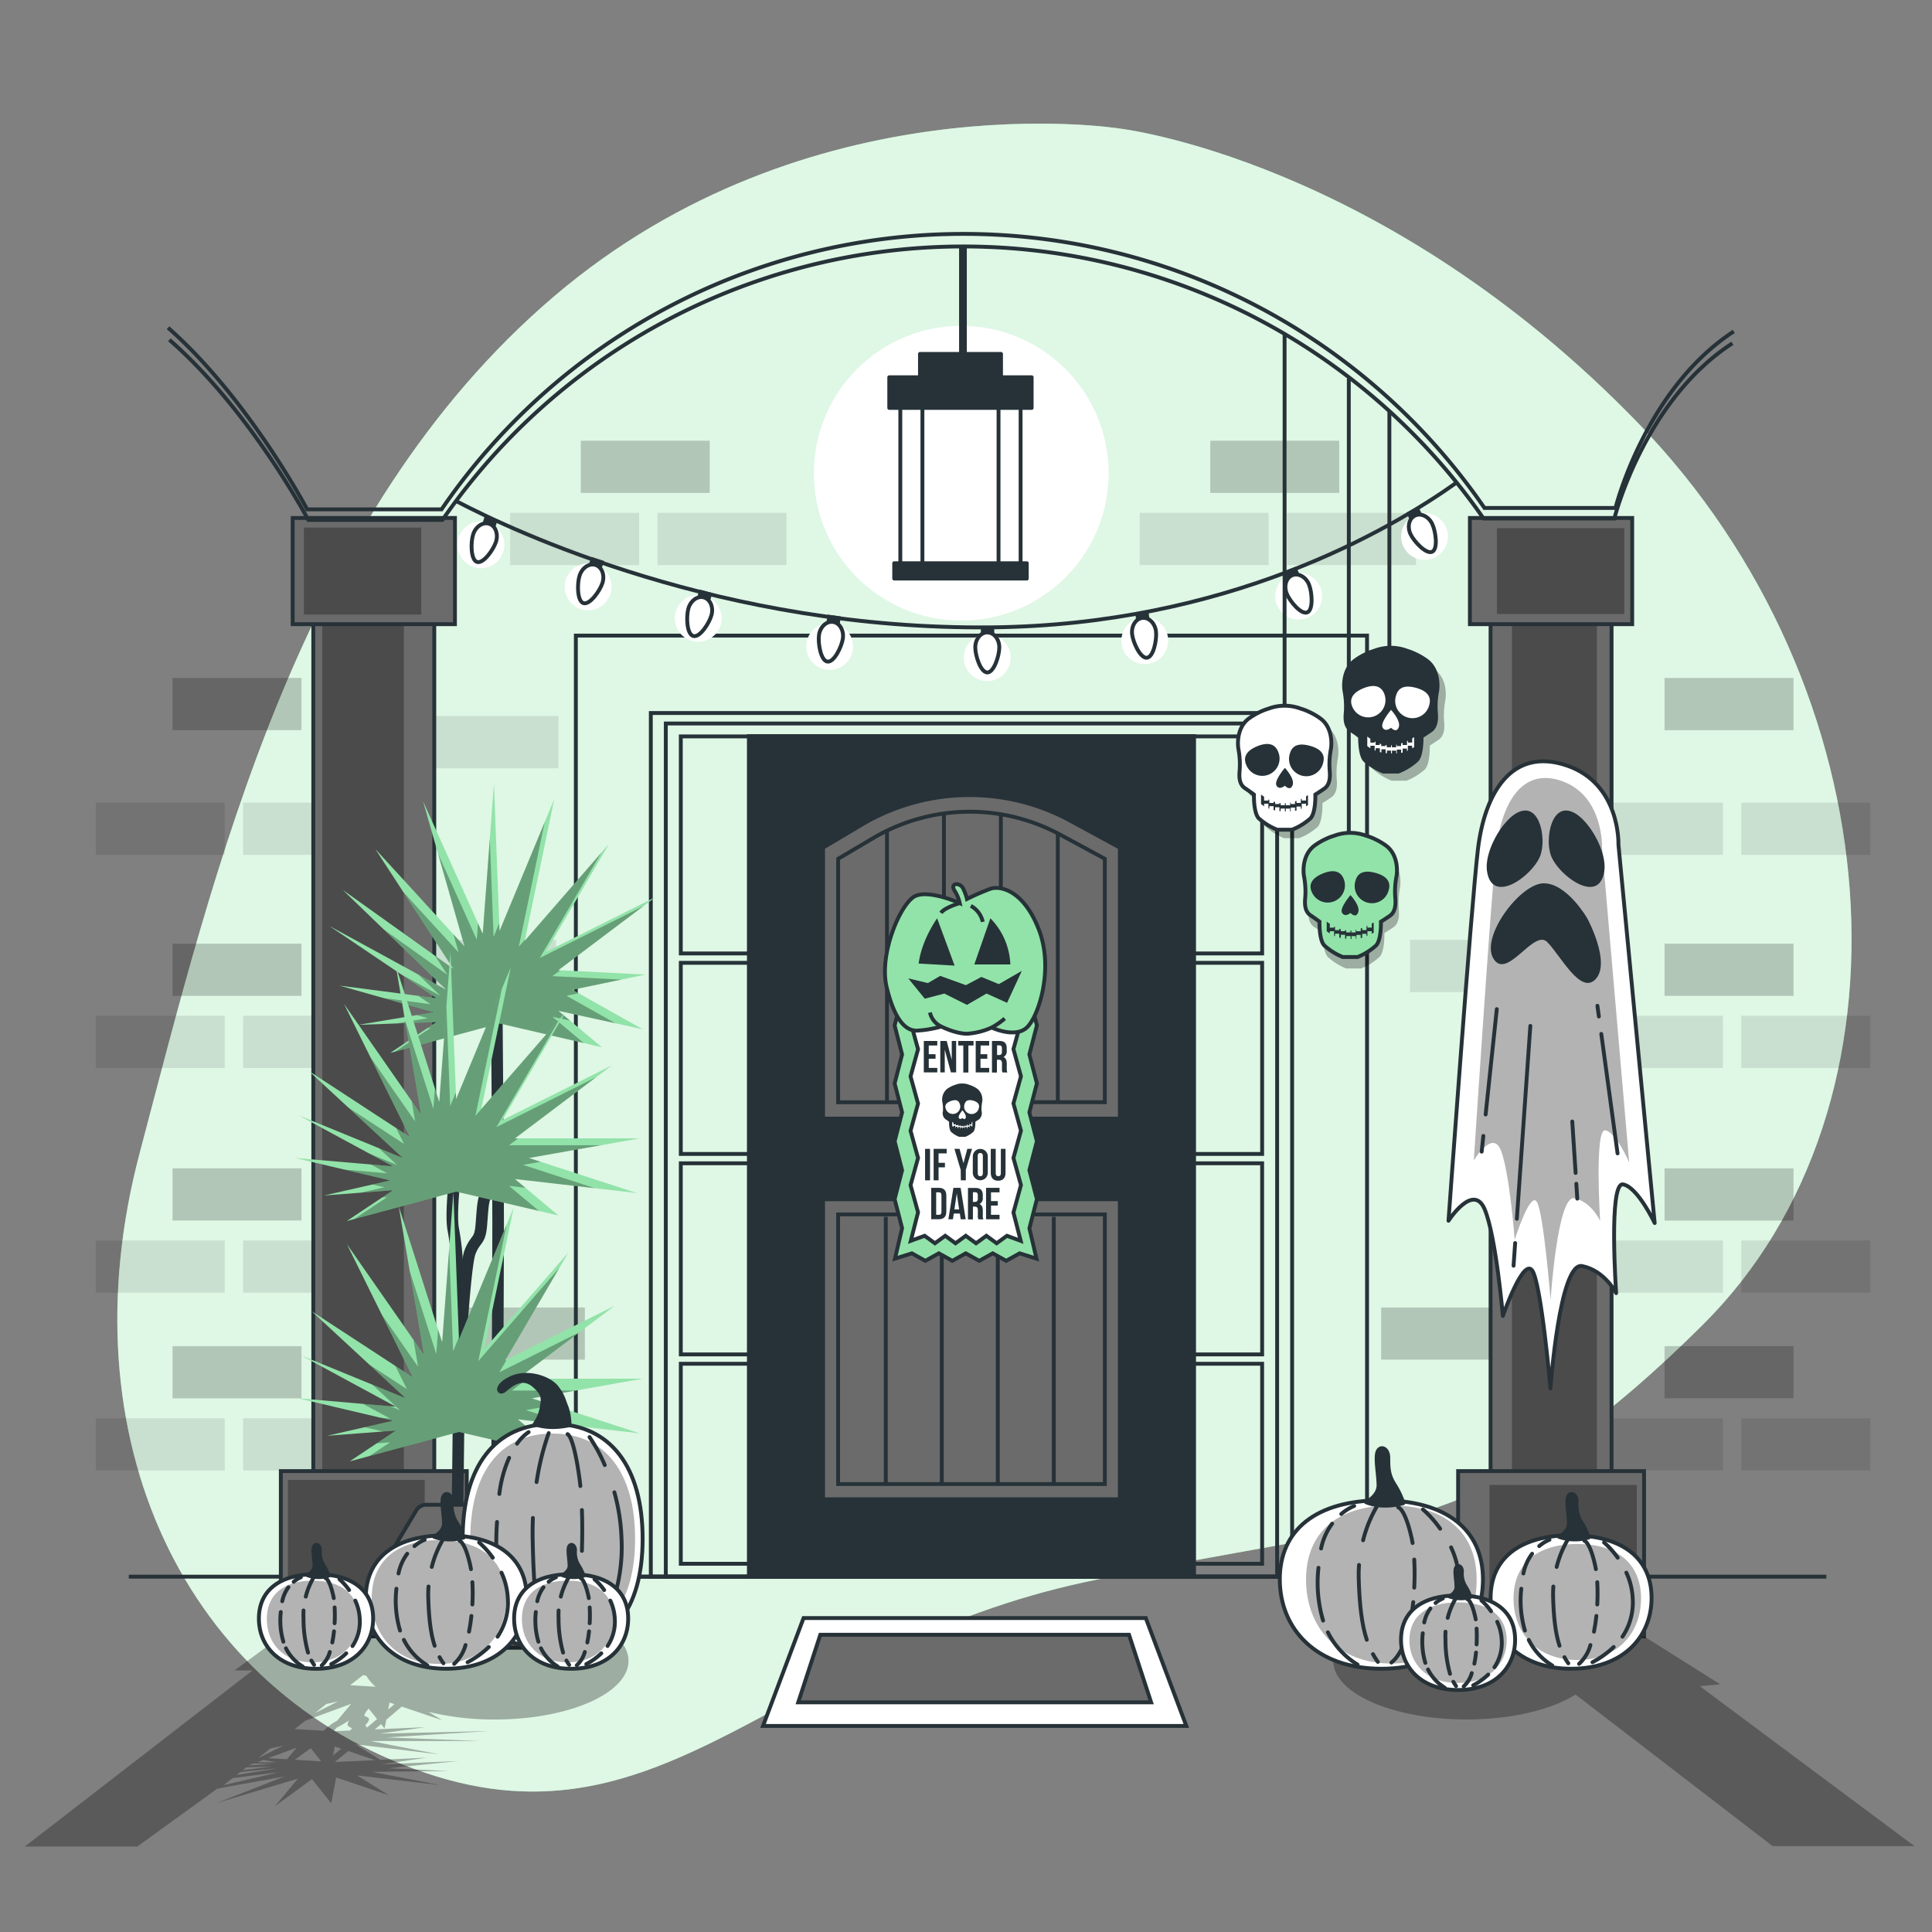 <svg xmlns="http://www.w3.org/2000/svg" viewBox="0 0 500 500"><rect x="0" y="0" width="500" height="500" fill="#808080" stroke="none"/><g id="background-simple"><path d="M289.64,33.25S209.33,20.43,143.28,76.79,55.6,224.74,36.12,298.51s11.76,139.33,74.05,160.33S202.25,426.34,281,409.4s102.18-9.56,159.61-66.48S490.38,178.13,424,109.55,289.64,33.25,289.64,33.25Z" style="fill:#92E3A9"></path><path d="M289.64,33.25S209.33,20.43,143.28,76.79,55.6,224.74,36.12,298.51s11.76,139.33,74.05,160.33S202.25,426.34,281,409.4s102.18-9.56,159.61-66.48S490.38,178.13,424,109.55,289.64,33.25,289.64,33.25Z" style="fill:#fff;opacity:0.7"></path></g><g id="House"><rect x="430.79" y="302.37" width="33.37" height="13.51" style="opacity:0.2"></rect><rect x="412.52" y="321.04" width="33.37" height="13.51" style="opacity:0.1"></rect><rect x="364.91" y="243.23" width="33.37" height="13.51" style="opacity:0.1"></rect><rect x="450.65" y="321.04" width="33.37" height="13.51" style="opacity:0.1"></rect><rect x="430.79" y="244.23" width="33.37" height="13.5" style="opacity:0.2"></rect><rect x="357.45" y="338.38" width="33.37" height="13.5" style="opacity:0.2"></rect><rect x="430.79" y="175.46" width="33.37" height="13.51" style="opacity:0.2"></rect><rect x="412.52" y="262.9" width="33.37" height="13.51" style="opacity:0.1"></rect><rect x="450.65" y="262.9" width="33.37" height="13.51" style="opacity:0.1"></rect><rect x="150.31" y="114.06" width="33.37" height="13.5" style="opacity:0.2"></rect><rect x="132.03" y="132.73" width="33.37" height="13.51" style="opacity:0.1"></rect><rect x="170.17" y="132.73" width="33.37" height="13.51" style="opacity:0.1"></rect><rect x="313.22" y="114.06" width="33.37" height="13.5" style="opacity:0.2"></rect><rect x="294.95" y="132.73" width="33.37" height="13.51" style="opacity:0.1"></rect><rect x="333.08" y="132.73" width="33.37" height="13.51" style="opacity:0.1"></rect><rect x="412.52" y="207.72" width="33.37" height="13.51" style="opacity:0.1"></rect><rect x="450.65" y="207.72" width="33.37" height="13.51" style="opacity:0.1"></rect><rect x="430.79" y="348.38" width="33.37" height="13.5" style="opacity:0.2"></rect><rect x="412.52" y="367.05" width="33.37" height="13.51" style="opacity:0.1"></rect><rect x="450.65" y="367.05" width="33.37" height="13.51" style="opacity:0.1"></rect><rect x="44.66" y="302.37" width="33.37" height="13.51" transform="translate(122.68 618.24) rotate(180)" style="opacity:0.2"></rect><rect x="62.93" y="321.04" width="33.37" height="13.51" transform="translate(159.22 655.58) rotate(180)" style="opacity:0.1"></rect><rect x="110.54" y="243.23" width="33.37" height="13.51" transform="translate(254.44 499.97) rotate(180)" style="opacity:0.1"></rect><rect x="24.8" y="321.04" width="33.37" height="13.51" transform="translate(82.96 655.58) rotate(180)" style="opacity:0.1"></rect><rect x="44.66" y="244.23" width="33.37" height="13.5" transform="translate(122.68 501.96) rotate(180)" style="opacity:0.2"></rect><rect x="117.99" y="338.38" width="33.37" height="13.5" transform="translate(269.35 690.26) rotate(180)" style="opacity:0.2"></rect><rect x="44.66" y="175.46" width="33.37" height="13.51" transform="translate(122.68 364.42) rotate(180)" style="opacity:0.2"></rect><rect x="62.93" y="262.9" width="33.37" height="13.51" transform="translate(159.22 539.3) rotate(180)" style="opacity:0.1"></rect><rect x="24.8" y="262.9" width="33.37" height="13.51" transform="translate(82.96 539.3) rotate(180)" style="opacity:0.1"></rect><rect x="62.93" y="207.72" width="33.37" height="13.51" transform="translate(159.22 428.95) rotate(180)" style="opacity:0.1"></rect><rect x="24.8" y="207.72" width="33.37" height="13.51" transform="translate(82.96 428.95) rotate(180)" style="opacity:0.1"></rect><rect x="111.16" y="185.33" width="33.37" height="13.51" transform="translate(255.68 384.16) rotate(180)" style="opacity:0.1"></rect><rect x="44.66" y="348.38" width="33.37" height="13.5" transform="translate(122.68 710.27) rotate(180)" style="opacity:0.2"></rect><rect x="62.93" y="367.05" width="33.37" height="13.51" transform="translate(159.22 747.61) rotate(180)" style="opacity:0.1"></rect><rect x="24.8" y="367.05" width="33.37" height="13.51" transform="translate(82.96 747.61) rotate(180)" style="opacity:0.1"></rect><line x1="33.34" y1="408.04" x2="472.66" y2="408.04" style="fill:none;stroke:#263238;stroke-miterlimit:10"></line><rect x="149.03" y="164.49" width="204.76" height="243.55" style="fill:none;stroke:#263238;stroke-miterlimit:10"></rect><rect x="168.43" y="184.53" width="165.97" height="223.51" style="fill:none;stroke:#263238;stroke-miterlimit:10"></rect><rect x="172.31" y="187.24" width="158.21" height="220.8" style="fill:none;stroke:#263238;stroke-miterlimit:10"></rect><rect x="176.19" y="190.58" width="150.45" height="56.17" style="fill:none;stroke:#263238;stroke-miterlimit:10"></rect><rect x="176.19" y="352.94" width="150.45" height="51.76" style="fill:none;stroke:#263238;stroke-miterlimit:10"></rect><rect x="176.19" y="249.18" width="150.45" height="49.46" style="fill:none;stroke:#263238;stroke-miterlimit:10"></rect><rect x="176.19" y="301.06" width="150.45" height="49.46" style="fill:none;stroke:#263238;stroke-miterlimit:10"></rect><rect x="193.81" y="190.5" width="115.21" height="217.54" style="fill:#263238;stroke:#263238;stroke-miterlimit:10"></rect><path d="M289.82,289.5V219.37l-12.87-7a54.67,54.67,0,0,0-53.85,1l-10.09,6V289.5Z" style="fill:#6b6b6b;stroke:#263238;stroke-miterlimit:10"></path><path d="M285.92,285.25v-63L274.36,216a49.14,49.14,0,0,0-48.38.9l-9.07,5.36v63Z" style="fill:#6b6b6b;stroke:#263238;stroke-miterlimit:10"></path><rect x="213.01" y="310.37" width="76.8" height="77.64" style="fill:#6b6b6b;stroke:#263238;stroke-miterlimit:10"></rect><rect x="216.9" y="314.29" width="69.03" height="69.78" style="fill:#6b6b6b;stroke:#263238;stroke-miterlimit:10"></rect><line x1="229.55" y1="215.2" x2="229.55" y2="285.06" style="fill:none;stroke:#263238;stroke-miterlimit:10"></line><line x1="244.29" y1="210.78" x2="244.29" y2="285.06" style="fill:none;stroke:#263238;stroke-miterlimit:10"></line><line x1="259.02" y1="210.78" x2="259.02" y2="285.06" style="fill:none;stroke:#263238;stroke-miterlimit:10"></line><line x1="273.76" y1="215.98" x2="273.76" y2="285.06" style="fill:none;stroke:#263238;stroke-miterlimit:10"></line><line x1="229.24" y1="314.92" x2="229.24" y2="383.69" style="fill:#fff;stroke:#263238;stroke-miterlimit:10"></line><line x1="243.73" y1="314.92" x2="243.73" y2="383.69" style="fill:#fff;stroke:#263238;stroke-miterlimit:10"></line><line x1="258.23" y1="314.92" x2="258.23" y2="383.69" style="fill:#fff;stroke:#263238;stroke-miterlimit:10"></line><line x1="272.72" y1="314.92" x2="272.72" y2="383.69" style="fill:#fff;stroke:#263238;stroke-miterlimit:10"></line><path d="M302.77,290.88a3.39,3.39,0,1,1-3.39-3.4A3.39,3.39,0,0,1,302.77,290.88Z" style="fill:#263238;stroke:#263238;stroke-miterlimit:10"></path><path d="M300.3,322.94V312.83c1.13-2.09,1.94-7.37,1.94-8.63a2.86,2.86,0,1,0-5.72,0c0,1.26.81,6.54,1.94,8.63v10.11a2.25,2.25,0,1,0,1.84,0Z" style="fill:#263238;stroke:#263238;stroke-miterlimit:10"></path><rect x="81.08" y="150.85" width="31.31" height="238.27" style="fill:#6b6b6b;stroke:#263238;stroke-miterlimit:10"></rect><rect x="83.4" y="150.85" width="21.12" height="238.27" style="opacity:0.3"></rect><rect x="75.74" y="134.05" width="42" height="27.49" style="fill:#6b6b6b;stroke:#263238;stroke-miterlimit:10"></rect><rect x="78.64" y="136.54" width="30.37" height="22.5" style="opacity:0.3"></rect><rect x="72.68" y="380.72" width="48.12" height="42.77" style="fill:#6b6b6b;stroke:#263238;stroke-miterlimit:10"></rect><rect x="74.51" y="383" width="35.4" height="38.2" style="opacity:0.3"></rect><rect x="385.76" y="150.85" width="31.31" height="238.27" style="fill:#6b6b6b;stroke:#263238;stroke-miterlimit:10"></rect><rect x="391.29" y="150.85" width="21.98" height="238.27" style="opacity:0.3"></rect><rect x="380.41" y="134.05" width="42" height="27.49" style="fill:#6b6b6b;stroke:#263238;stroke-miterlimit:10"></rect><rect x="387.41" y="136.69" width="32.97" height="22.21" style="opacity:0.3"></rect><rect x="377.36" y="380.72" width="48.12" height="42.77" style="fill:#6b6b6b;stroke:#263238;stroke-miterlimit:10"></rect><rect x="385.47" y="384.3" width="38.14" height="35.61" style="opacity:0.3"></rect><polygon points="307.02 446.67 197.47 446.67 207.96 418.75 296.53 418.75 307.02 446.67" style="fill:#fff;stroke:#263238;stroke-miterlimit:10"></polygon><polygon points="297.91 440.57 206.58 440.57 212.3 423.07 292.19 423.07 297.91 440.57" style="fill:#6b6b6b;stroke:#263238;stroke-miterlimit:10"></polygon><path d="M448.35,88.84c-22.92,14.83-30.56,45.35-30.56,45.35H383.94a163.85,163.85,0,0,0-269.43.36H79.78s-15-28.37-35.95-46.61" style="fill:none;stroke:#263238;stroke-miterlimit:10"></path><path d="M448.7,85.77c-23,15-30.61,45.69-30.61,45.69H384.18a163.61,163.61,0,0,0-269.9.36H79.49s-15.08-28.58-36-47" style="fill:none;stroke:#263238;stroke-miterlimit:10"></path></g><g id="Plants"><path d="M128.55,259.43s.37,45.34.37,57.31-.37,83.68-.37,83.68" style="fill:none;stroke:#263238;stroke-linecap:round;stroke-linejoin:round;stroke-width:3px"></path><polygon points="155.76 271.03 144.51 261.6 166.31 266.36 148.14 256.16 167.03 252.22 144.51 251.08 169.54 232.22 141.25 246.37 157.57 218.44 135.81 243.47 143.43 206.83 129.28 240.93 127.83 202.84 124.93 241.65 109.49 207.37 120.21 244.92 97.13 219.73 117.31 250.72 88.73 230.33 115.5 256.16 85.2 239.61 112.96 258.34 87.85 255.07 112.23 261.97 92.71 265.23 112.96 264.5 100.99 272.49 129.28 264.87 155.76 271.03" style="fill:#92E3A9"></polygon><polygon points="142.97 252.62 144.99 251.11 144.51 251.08 166.51 234.51 139.71 247.91 155.62 220.68 135.81 243.47 135.87 243.16 134.27 245.01 140.98 212.72 129.28 240.93 129.2 238.94 127.74 242.47 126.77 217 124.93 241.65 123.71 238.94 123.39 243.19 113.36 220.92 120.21 244.92 117.34 241.78 118.67 246.46 104.37 230.85 117.31 250.72 112.56 247.33 115.77 252.26 99.21 240.45 115.5 256.16 108.27 252.22 113.96 257.7 103.74 252.12 112.96 258.34 108.22 257.72 111.42 259.88 99.25 258.29 112.23 261.97 107.84 262.7 110.69 263.5 102.47 264.88 112.96 264.5 110.61 266.07 111.42 266.04 102.28 272.14 129.28 264.87 151.09 269.95 142.97 263.14 147.54 264.14 144.51 261.6 159.3 264.83 146.6 257.7 149.72 257.05 148.14 256.16 160.79 253.52 142.97 252.62" style="opacity:0.3"></polygon><path d="M117.67,305.13s-1.08,9.43-.36,13.06a65.81,65.81,0,0,1,1.09,12.69c0,4.72.36,24.76.36,28s-.36,31-.36,33.54v8.7" style="fill:none;stroke:#263238;stroke-linecap:round;stroke-linejoin:round;stroke-width:3px"></path><path d="M118.76,355.27s1.45-27.65,2.9-31.28,2.54-2.54,2.9-6.89.37-6.17,1.09-7.62a29,29,0,0,0,1.45-4l.73-2.9" style="fill:none;stroke:#263238;stroke-linecap:round;stroke-linejoin:round;stroke-width:3px"></path><polygon points="144.51 314.56 133.27 305.13 164.83 308.76 136.9 299.69 165.55 294.61 133.27 294.61 158.3 275.75 130.01 289.89 146.33 261.97 124.56 286.99 132.18 250.36 118.04 284.45 116.58 246.37 113.68 285.18 102.44 250 108.97 288.44 89.02 259.79 106.07 294.25 79.9 277.15 104.25 299.69 77.25 288.63 101.71 301.86 76.37 299.68 100.99 305.49 83.88 309.39 101.71 308.03 89.74 316.01 118.04 308.39 144.51 314.56" style="fill:#92E3A9"></polygon><polygon points="131.74 296.39 134.11 294.61 133.27 294.61 154.28 278.77 128.48 291.68 144.8 263.75 123.04 288.77 129.86 255.95 118.04 284.45 117.97 282.71 116.51 286.24 115.53 260.51 113.68 285.18 112.55 281.64 112.16 286.96 104.82 264 108.97 288.44 106.55 284.97 107.44 290.23 95.82 273.53 106.07 294.25 102.51 291.92 104.54 296.03 90.12 286.61 104.25 299.69 98.06 297.15 102.72 301.47 95.57 298.54 101.71 301.86 95.97 301.37 100.19 303.65 89.14 302.69 100.99 305.49 96.37 306.54 99.46 307.27 93.33 308.67 101.71 308.03 98.89 309.91 100.19 309.81 91.67 315.49 118.04 308.39 139.46 313.38 131.74 306.91 135.97 307.4 133.27 305.13 153.96 307.51 135.37 301.47 139.91 300.67 136.9 299.69 155.49 296.39 131.74 296.39" style="opacity:0.3"></polygon><polygon points="145.26 376.75 134.02 367.32 165.58 370.95 137.65 361.88 166.3 356.8 134.02 356.8 159.05 337.94 130.75 352.08 147.08 324.16 125.31 349.18 132.93 312.55 118.78 346.64 117.33 308.56 114.43 347.37 103.19 312.19 109.72 350.63 89.77 321.98 106.82 356.44 80.65 339.34 105 361.88 78 350.82 102.46 364.06 77.12 361.87 101.74 367.68 84.63 371.58 102.46 370.22 90.49 378.2 118.78 370.58 145.26 376.75" style="fill:#92E3A9"></polygon><polygon points="132.49 359.86 136.55 356.8 134.02 356.8 150.01 344.75 129.23 355.14 131.12 351.9 130.75 352.08 144.76 328.12 123.79 352.24 131.14 316.86 118.78 346.64 118.76 346.07 117.26 349.7 116.25 323.13 114.43 347.37 113.38 344.07 112.91 350.43 106.03 328.91 109.72 350.63 107.01 346.75 108.19 353.69 98.74 340.12 106.82 356.44 102.32 353.5 105.29 359.49 95.55 353.13 105 361.88 96.34 358.33 103.47 364.93 101.02 363.93 93.92 363.32 100.94 367.11 98.39 366.89 101.74 367.68 94.38 369.36 99.11 370.48 102.46 370.22 97.48 373.54 100.94 373.28 95.62 376.82 118.78 370.58 138.1 375.08 132.49 370.38 138.48 371.06 134.02 367.32 148.64 369 136.12 364.93 143.19 363.68 137.65 361.88 149.06 359.86 132.49 359.86" style="opacity:0.3"></polygon><path d="M107.74,390.87,100,403.81a8.55,8.55,0,0,0-.92,6.61l3.45,12.85a4.28,4.28,0,0,0,4.14,3.17H142a4.29,4.29,0,0,0,4.14-3.17l3.45-12.85a8.55,8.55,0,0,0-.93-6.61l-7.76-12.94a2.93,2.93,0,0,0-2.52-1.43H110.25A2.92,2.92,0,0,0,107.74,390.87Z" style="fill:#6b6b6b;stroke:#263238;stroke-linejoin:round"></path></g><g id="Lamp"><circle cx="248.77" cy="122.47" r="38.14" style="fill:#fff"></circle><rect x="233" y="100.49" width="31.13" height="46.38" style="fill:#fff;stroke:#263238;stroke-linecap:round;stroke-linejoin:round"></rect><rect x="238.72" y="100.49" width="19.7" height="46.38" style="fill:none;stroke:#263238;stroke-linecap:round;stroke-linejoin:round"></rect><rect x="230.14" y="97.63" width="36.85" height="7.94" style="fill:#263238;stroke:#263238;stroke-linecap:round;stroke-linejoin:round"></rect><rect x="238.09" y="91.59" width="20.97" height="7.94" style="fill:#263238;stroke:#263238;stroke-linecap:round;stroke-linejoin:round"></rect><rect x="231.42" y="145.76" width="34.31" height="3.97" style="fill:#263238;stroke:#263238;stroke-linecap:round;stroke-linejoin:round"></rect><line x1="249.21" y1="91.28" x2="249.21" y2="63.64" style="fill:none;stroke:#263238;stroke-linejoin:round;stroke-width:2px"></line></g><g id="Decoration"><path d="M118.21,129.76c14.54,7.62,68.84,33.31,138.32,32.6,61-.62,103-25.08,120.32-37.39" style="fill:none;stroke:#263238;stroke-miterlimit:10"></path><path d="M130.52,141a6.06,6.06,0,1,0-6.05,6.06A6.05,6.05,0,0,0,130.52,141Z" style="fill:#fff"></path><path d="M158.27,151.87a6.06,6.06,0,1,0-6.05,6.06A6.05,6.05,0,0,0,158.27,151.87Z" style="fill:#fff"></path><path d="M186.75,160.08a6.06,6.06,0,1,0-6.06,6A6.06,6.06,0,0,0,186.75,160.08Z" style="fill:#fff"></path><path d="M220.77,167.32a6.06,6.06,0,1,0-6.06,6.05A6.06,6.06,0,0,0,220.77,167.32Z" style="fill:#fff"></path><path d="M261.55,170.21a6.06,6.06,0,1,0-6.05,6.06A6.06,6.06,0,0,0,261.55,170.21Z" style="fill:#fff"></path><path d="M302.33,165.87a6.06,6.06,0,1,0-6.05,6A6.05,6.05,0,0,0,302.33,165.87Z" style="fill:#fff"></path><circle cx="336.09" cy="154.29" r="6.06" style="fill:#fff"></circle><circle cx="368.67" cy="138.84" r="6.06" style="fill:#fff"></circle><rect x="125.47" y="134.41" width="2.46" height="1.94" transform="translate(46.84 -31.96) rotate(17.59)" style="fill:#263238;stroke:#263238;stroke-miterlimit:10"></rect><path d="M128.37,140.19c-.65,2.05-3.28,5.76-4.92,5.24s-1.66-5.07-1-7.12,2.5-3.28,4.14-2.76S129,138.15,128.37,140.19Z" style="fill:#fff;stroke:#263238;stroke-miterlimit:10"></path><rect x="153.01" y="145.07" width="2.46" height="1.94" transform="translate(51.34 -39.78) rotate(17.59)" style="fill:#263238;stroke:#263238;stroke-miterlimit:10"></rect><path d="M155.92,150.85c-.65,2.05-3.29,5.76-4.93,5.24s-1.65-5.07-1-7.11,2.5-3.29,4.14-2.77S156.56,148.81,155.92,150.85Z" style="fill:#fff;stroke:#263238;stroke-miterlimit:10"></path><rect x="181.05" y="153.46" width="2.46" height="1.94" transform="translate(47.11 -42.55) rotate(15.27)" style="fill:#263238;stroke:#263238;stroke-miterlimit:10"></rect><path d="M184.14,159.17c-.57,2.07-3,5.89-4.71,5.43s-1.86-5-1.29-7.07,2.37-3.38,4-2.93S184.71,157.1,184.14,159.17Z" style="fill:#fff;stroke:#263238;stroke-miterlimit:10"></path><rect x="214.45" y="159.79" width="2.46" height="1.94" transform="translate(24.18 -28.16) rotate(7.91)" style="fill:#263238;stroke:#263238;stroke-miterlimit:10"></rect><path d="M218.14,165.22c-.3,2.13-2.28,6.23-4,6s-2.48-4.72-2.19-6.85,1.92-3.65,3.62-3.42S218.43,163.09,218.14,165.22Z" style="fill:#fff;stroke:#263238;stroke-miterlimit:10"></path><rect x="254.33" y="162.5" width="2.46" height="1.94" transform="translate(-0.44 0.7) rotate(-0.16)" style="fill:#263238;stroke:#263238;stroke-miterlimit:10"></rect><path d="M258.62,167.55c0,2.14-1.38,6.48-3.1,6.48s-3.12-4.32-3.12-6.47,1.38-3.89,3.1-3.89S258.61,165.4,258.62,167.55Z" style="fill:#fff;stroke:#263238;stroke-miterlimit:10"></path><rect x="294.44" y="158.75" width="2.46" height="1.94" transform="translate(-16.57 35.47) rotate(-6.68)" style="fill:#263238;stroke:#263238;stroke-miterlimit:10"></rect><path d="M299.17,163.42c.24,2.13-.63,6.6-2.34,6.8s-3.59-3.94-3.84-6.08.93-4,2.63-4.22S298.92,161.29,299.17,163.42Z" style="fill:#fff;stroke:#263238;stroke-miterlimit:10"></path><rect x="333.19" y="147.7" width="2.46" height="1.94" transform="translate(-31.34 136.01) rotate(-21.99)" style="fill:#263238;stroke:#263238;stroke-miterlimit:10"></rect><path d="M338.78,151.31c.8,2,1.13,6.53-.46,7.17s-4.51-2.85-5.31-4.84-.17-4.12,1.43-4.77S338,149.32,338.78,151.31Z" style="fill:#fff;stroke:#263238;stroke-miterlimit:10"></path><rect x="364.93" y="132.25" width="2.46" height="1.94" transform="translate(-21.72 170.3) rotate(-25.45)" style="fill:#263238;stroke:#263238;stroke-miterlimit:10"></rect><path d="M370.66,135.6c.92,1.94,1.53,6.45,0,7.19s-4.67-2.58-5.6-4.52-.41-4.1,1.14-4.84S369.74,133.66,370.66,135.6Z" style="fill:#fff;stroke:#263238;stroke-miterlimit:10"></path><path d="M343.62,188.2a17.31,17.31,0,0,0-2.85-1.7,14.58,14.58,0,0,0-2.3-.89,11.67,11.67,0,0,0-8.39,0,14.86,14.86,0,0,0-2.29.89,17.63,17.63,0,0,0-2.84,1.7c-2.92,2.25-2.92,6.29-2.61,7.94a21.24,21.24,0,0,1,.3,5.39c-.15,1.65-.17,3.6,1.37,4.65s2.33,1.64,2.33,1.64-.16,4.65,1.23,6.15a16,16,0,0,0,4.77,2.95h3.86A16,16,0,0,0,341,214c1.39-1.5,1.24-6.15,1.24-6.15s.74-.44,2.28-1.49,1.58-3.15,1.42-4.8a21.24,21.24,0,0,1,.31-5.39C346.55,194.49,346.55,190.45,343.62,188.2Z" style="opacity:0.3"></path><path d="M341.8,186a16.62,16.62,0,0,0-2.85-1.69,13.71,13.71,0,0,0-2.3-.9,11.81,11.81,0,0,0-8.39,0,14,14,0,0,0-2.29.9,16.91,16.91,0,0,0-2.84,1.69c-2.92,2.25-2.92,6.29-2.61,7.94a21.26,21.26,0,0,1,.3,5.39c-.15,1.65-.17,3.61,1.37,4.65s2.33,1.65,2.33,1.65-.15,4.64,1.23,6.14a15.79,15.79,0,0,0,4.77,2.95h3.86a15.79,15.79,0,0,0,4.79-2.95c1.39-1.5,1.24-6.14,1.24-6.14s.74-.45,2.28-1.5,1.58-3.15,1.42-4.8a21.27,21.27,0,0,1,.31-5.39C344.73,192.26,344.73,188.22,341.8,186Z" style="fill:#fff;stroke:#263238;stroke-miterlimit:10"></path><path d="M330.77,194.51a4.47,4.47,0,1,1-8.28,3.36c-.94-2.32.61-3.82,2.9-4.75S329.82,192.19,330.77,194.51Z" style="fill:#263238"></path><path d="M333.83,195a4.47,4.47,0,1,0,8.6,2.4c.68-2.41-1-3.72-3.41-4.38S334.51,192.55,333.83,195Z" style="fill:#263238"></path><path d="M332.53,198.72s-2.93,3.39-2.16,4.62,2.16,0,2.16,0,1.38,1.54,2-.15S332.53,198.72,332.53,198.72Z" style="fill:#263238"></path><path d="M338,206.1v1.07h-1.11v-.48l-.24.11v1h-1.11v-.55l-.39.14v.69h-1.11v-.37l-.16,0v.69h-1.11v-.52h-.24v.51h-1.1v-.55l-.32,0v.24H330v-.5l-.4-.14v.36h-1.1V207l-.24-.12v.31h-1.11v-1a9.82,9.82,0,0,1-.8-.58v2.47a6.9,6.9,0,0,0,.8.56V208h1.11v1.19l.24.1v-.65h1.1v1l.4.09v-.81h1.11v1l.32,0v-.67h1.1V210h.24v-.74h1.11V210l.16,0v-1h1.11v.85a3,3,0,0,0,.39-.11v-1h1.11v.6l.24-.1V208H338v.63c.31-.14.51-.25.51-.25v-2.61Z" style="fill:#263238"></path><line x1="332.45" y1="182.61" x2="332.45" y2="86.18" style="fill:none;stroke:#263238;stroke-miterlimit:10"></line><path d="M371.41,173.32a16.52,16.52,0,0,0-2.84-1.69,13.71,13.71,0,0,0-2.3-.9,11.81,11.81,0,0,0-8.39,0,13.61,13.61,0,0,0-2.29.9,16.52,16.52,0,0,0-2.84,1.69c-2.92,2.25-2.92,6.29-2.62,7.94a20.82,20.82,0,0,1,.31,5.39c-.15,1.65-.17,3.6,1.37,4.65s2.33,1.65,2.33,1.65-.16,4.64,1.23,6.14a15.79,15.79,0,0,0,4.77,2.95H364a15.79,15.79,0,0,0,4.79-2.95c1.39-1.5,1.23-6.14,1.23-6.14s.75-.45,2.29-1.5,1.58-3.15,1.42-4.8a21.27,21.27,0,0,1,.31-5.39C374.35,179.61,374.35,175.57,371.41,173.32Z" style="opacity:0.3"></path><path d="M369.26,171a16.91,16.91,0,0,0-2.84-1.69,15.43,15.43,0,0,0-2.3-.9,11.84,11.84,0,0,0-8.4,0,14.91,14.91,0,0,0-2.29.9A16.42,16.42,0,0,0,350.6,171c-2.93,2.25-2.93,6.29-2.62,7.94a21.32,21.32,0,0,1,.31,5.4c-.16,1.64-.18,3.6,1.36,4.64S352,190.6,352,190.6s-.15,4.64,1.23,6.14a15.85,15.85,0,0,0,4.78,2.95h3.86a15.85,15.85,0,0,0,4.78-2.95c1.4-1.5,1.24-6.14,1.24-6.14s.74-.45,2.29-1.5,1.57-3.15,1.42-4.79a20.87,20.87,0,0,1,.31-5.4C372.2,177.26,372.2,173.22,369.26,171Z" style="fill:#263238;stroke:#263238;stroke-miterlimit:10"></path><path d="M358.23,179.51a4.46,4.46,0,1,1-8.27,3.36c-.95-2.32.61-3.82,2.89-4.75S357.29,177.19,358.23,179.51Z" style="fill:#fff"></path><path d="M361.3,180a4.47,4.47,0,1,0,8.6,2.41c.67-2.42-1-3.73-3.41-4.39S362,177.55,361.3,180Z" style="fill:#fff"></path><path d="M360,183.72s-2.93,3.39-2.16,4.62,2.16,0,2.16,0,1.39,1.54,2-.15S360,183.72,360,183.72Z" style="fill:#fff"></path><path d="M365.48,191.1v1.07h-1.11v-.48l-.24.11v1H363v-.55l-.4.14v.69h-1.11v-.37l-.16,0v.69h-1.11v-.52H360v.51h-1.11v-.55l-.32,0v.24h-1.11v-.5l-.39-.14v.36H356V192l-.24-.12v.31h-1.11v-1a9.82,9.82,0,0,1-.8-.58v2.47a6.9,6.9,0,0,0,.8.56V193h1.11v1.19l.24.1v-.65h1.11v1l.39.09v-.81h1.11v1l.32,0v-.66H360V195h.23v-.73h1.11V195l.16,0v-1h1.11v.85a3.11,3.11,0,0,0,.4-.11v-1h1.1v.6l.24-.1V193h1.11v.64l.51-.25v-2.62Z" style="fill:#fff"></path><line x1="359.57" y1="167.73" x2="359.57" y2="106.55" style="fill:none;stroke:#263238;stroke-miterlimit:10"></line><path d="M359.67,221.87a17.31,17.31,0,0,0-2.85-1.7,14.58,14.58,0,0,0-2.3-.89,11.81,11.81,0,0,0-8.39,0,14.86,14.86,0,0,0-2.29.89,17.1,17.1,0,0,0-2.83,1.7c-2.93,2.25-2.93,6.29-2.62,7.94a21.24,21.24,0,0,1,.31,5.39c-.16,1.65-.18,3.6,1.36,4.65s2.33,1.64,2.33,1.64-.15,4.65,1.23,6.15a15.93,15.93,0,0,0,4.78,3h3.85a16,16,0,0,0,4.79-3c1.39-1.5,1.24-6.15,1.24-6.15s.74-.44,2.29-1.49,1.57-3.15,1.42-4.8a20.79,20.79,0,0,1,.31-5.39C362.6,228.16,362.6,224.12,359.67,221.87Z" style="opacity:0.3"></path><path d="M358.77,218.9a16.91,16.91,0,0,0-2.84-1.69,14.42,14.42,0,0,0-2.3-.9,11.84,11.84,0,0,0-8.4,0,14,14,0,0,0-2.29.9,16.42,16.42,0,0,0-2.83,1.69c-2.93,2.25-2.93,6.29-2.62,7.94a21.27,21.27,0,0,1,.31,5.39c-.16,1.65-.18,3.61,1.36,4.65s2.33,1.65,2.33,1.65-.15,4.64,1.23,6.14a15.85,15.85,0,0,0,4.78,3h3.85a15.79,15.79,0,0,0,4.79-3c1.39-1.5,1.24-6.14,1.24-6.14s.74-.45,2.29-1.5,1.57-3.15,1.42-4.8a20.82,20.82,0,0,1,.31-5.39C361.71,225.19,361.71,221.15,358.77,218.9Z" style="fill:#92E3A9;stroke:#263238;stroke-miterlimit:10"></path><path d="M347.74,227.44a4.46,4.46,0,1,1-8.27,3.36c-1-2.32.6-3.82,2.89-4.75S346.8,225.12,347.74,227.44Z" style="fill:#263238"></path><path d="M350.81,227.89a4.47,4.47,0,1,0,8.6,2.41c.67-2.42-1-3.73-3.41-4.39S351.48,225.48,350.81,227.89Z" style="fill:#263238"></path><path d="M349.5,231.65s-2.93,3.39-2.16,4.62,2.16,0,2.16,0,1.38,1.54,2-.15S349.5,231.65,349.5,231.65Z" style="fill:#263238"></path><path d="M355,239v1.07h-1.11v-.48l-.24.11v1h-1.11v-.55l-.39.14V241H351v-.37l-.16,0v.69h-1.11v-.52h-.23v.51h-1.11v-.55l-.32,0V241H347v-.5l-.39-.14v.36h-1.11v-.83l-.24-.12v.31h-1.11v-1a9.82,9.82,0,0,1-.8-.58V241a6.9,6.9,0,0,0,.8.56V241h1.11v1.19l.24.1v-.65h1.11v1l.39.09v-.81h1.11v1l.32,0v-.66h1.11V243h.23v-.73h1.11v.67l.16,0v-1h1.11v.85a2.63,2.63,0,0,0,.39-.11v-1h1.11v.6l.24-.1V241H355v.64l.51-.25v-2.62Z" style="fill:#263238"></path><line x1="349.07" y1="215.85" x2="349.07" y2="98" style="fill:none;stroke:#263238;stroke-miterlimit:10"></line><polygon points="268.25 325.74 263.89 324.36 260.4 326.3 256.92 324.36 253.43 326.3 249.94 324.36 246.46 326.3 242.97 324.36 239.48 326.3 235.99 324.36 231.62 325.74 233.46 317.84 231.53 310.35 233.46 302.86 231.53 295.37 233.46 287.88 231.53 280.39 233.46 272.89 231.53 265.4 233.46 257.9 231.62 250 235.98 251.37 239.47 249.44 242.95 251.37 246.44 249.44 249.93 251.37 253.41 249.44 256.9 251.37 260.39 249.44 263.88 251.37 268.25 250 266.4 257.9 268.35 265.38 266.4 272.88 268.35 280.37 266.4 287.86 268.35 295.35 266.4 302.84 268.35 310.34 266.41 317.89 268.25 325.74" style="fill:#92E3A9"></polygon><polygon points="268.25 325.74 263.89 324.36 260.4 326.3 256.92 324.36 253.43 326.3 249.94 324.36 246.46 326.3 242.97 324.36 239.48 326.3 235.99 324.36 231.62 325.74 233.46 317.84 231.53 310.35 233.46 302.86 231.53 295.37 233.46 287.88 231.53 280.39 233.46 272.89 231.53 265.4 233.46 257.9 231.62 250 235.98 251.37 239.47 249.44 242.95 251.37 246.44 249.44 249.93 251.37 253.41 249.44 256.9 251.37 260.39 249.44 263.88 251.37 268.25 250 266.4 257.9 268.35 265.38 266.4 272.88 268.35 280.37 266.4 287.86 268.35 295.35 266.4 302.84 268.35 310.34 266.41 317.89 268.25 325.74" style="fill:none;stroke:#263238;stroke-miterlimit:10"></polygon><polygon points="264.16 321.13 260.59 319.82 257.93 321.76 255.27 319.82 252.6 321.76 249.94 319.82 247.28 321.76 244.62 319.82 241.96 321.76 239.29 319.82 235.71 321.13 237.59 313.75 235.65 306.72 237.59 299.68 235.65 292.65 237.59 285.61 235.65 278.57 237.59 271.53 235.65 264.49 237.59 257.45 235.71 250.06 239.28 251.37 241.94 249.44 244.6 251.37 247.27 249.44 249.93 251.37 252.59 249.44 255.25 251.37 257.91 249.44 260.58 251.37 264.16 250.06 262.28 257.44 264.22 264.48 262.28 271.51 264.22 278.55 262.28 285.58 264.22 292.62 262.28 299.67 264.22 306.7 262.28 313.81 264.16 321.13" style="fill:#fff"></polygon><polygon points="264.16 321.13 260.59 319.82 257.93 321.76 255.27 319.82 252.6 321.76 249.94 319.82 247.28 321.76 244.62 319.82 241.96 321.76 239.29 319.82 235.71 321.13 237.59 313.75 235.65 306.72 237.59 299.68 235.65 292.65 237.59 285.61 235.65 278.57 237.59 271.53 235.65 264.49 237.59 257.45 235.71 250.06 239.28 251.37 241.94 249.44 244.6 251.37 247.27 249.44 249.93 251.37 252.59 249.44 255.25 251.37 257.91 249.44 260.58 251.37 264.16 250.06 262.28 257.44 264.22 264.48 262.28 271.51 264.22 278.55 262.28 285.58 264.22 292.62 262.28 299.67 264.22 306.7 262.28 313.81 264.16 321.13" style="fill:none;stroke:#263238;stroke-miterlimit:10"></polygon><path d="M248.38,233.72s-7.72-3.46-11.44-1.86-9.59,14.91-7.46,23.69,5.06,11.18,7.72,11.18a29.13,29.13,0,0,0,6.39-1.06s3.73,1.86,6.66,1.86a18.36,18.36,0,0,0,6.39-1.6s5.59,2.67,8.78.27,7.46-15.17,3.46-25.56S258.77,229.2,256.37,230a59.94,59.94,0,0,0-6.12,2.66,12.88,12.88,0,0,0-1-2.74c-.8-1.6-3.46-1.5-2.23.56A9.89,9.89,0,0,1,248.38,233.72Z" style="fill:#92E3A9;stroke:#263238;stroke-miterlimit:10"></path><polygon points="253.97 252.83 249.98 254.96 243.33 252.56 240.13 254.42 235.05 253.2 239.33 258.46 244.39 257.13 250.25 260.06 255.31 257.13 260.63 259.53 264.45 251.26 258.5 254.69 253.97 252.83" style="fill:#263238"></polygon><path d="M242.53,237.65s-4,5.5-4.79,11.72l9.31.53Z" style="fill:#263238"></path><path d="M256.31,237.65l-4.16,11.95,9.33,0A18.06,18.06,0,0,0,256.31,237.65Z" style="fill:#263238"></path><path d="M248.38,233.72s-3.89,1.12-4.87,2.53" style="fill:none;stroke:#263238;stroke-miterlimit:10"></path><path d="M251.25,234.44a6.21,6.21,0,0,1,3.09,4.13" style="fill:none;stroke:#263238;stroke-miterlimit:10"></path><path d="M243.59,265.67a5.29,5.29,0,0,1-2.92-3.63" style="fill:none;stroke:#263238;stroke-miterlimit:10"></path><path d="M256.64,265.93a18.83,18.83,0,0,0,3.38-2.34" style="fill:none;stroke:#263238;stroke-miterlimit:10"></path><path d="M240.36,272.83h1.76V274h-1.76v2.38h2.21v1.16h-3.49V269.4h3.49v1.17h-2.21Z" style="fill:#263238"></path><path d="M244.5,271.65v5.89h-1.15V269.4H245l1.31,4.88V269.4h1.14v8.14H246.1Z" style="fill:#263238"></path><path d="M248,269.4h3.95v1.17h-1.33v7H249.3v-7H248Z" style="fill:#263238"></path><path d="M253.75,272.83h1.76V274h-1.76v2.38H256v1.16h-3.49V269.4H256v1.17h-2.21Z" style="fill:#263238"></path><path d="M259.43,277.54a2.45,2.45,0,0,1-.12-1v-1.28c0-.75-.25-1-.83-1H258v3.31h-1.28V269.4h1.93c1.32,0,1.89.62,1.89,1.87v.64a1.64,1.64,0,0,1-.84,1.66c.64.26.85.88.85,1.73v1.26a2.5,2.5,0,0,0,.14,1Zm-1.39-7v2.5h.5c.47,0,.76-.21.76-.86v-.81c0-.58-.19-.83-.65-.83Z" style="fill:#263238"></path><path d="M239.41,297.32h1.28v8.15h-1.28Z" style="fill:#263238"></path><path d="M242.9,300.94h1.65v1.16H242.9v3.37h-1.28v-8.15H245v1.17H242.9Z" style="fill:#263238"></path><path d="M248.63,302.77,247,297.32h1.34l1,3.72,1-3.72h1.22l-1.61,5.45v2.7h-1.28Z" style="fill:#263238"></path><path d="M251.76,299.28a1.94,1.94,0,1,1,3.88,0v4.23a1.94,1.94,0,1,1-3.88,0Zm1.28,4.31c0,.59.25.81.66.81s.66-.22.66-.81V299.2c0-.58-.25-.8-.66-.8s-.66.22-.66.8Z" style="fill:#263238"></path><path d="M257.69,297.32v6.29c0,.58.26.79.67.79s.66-.21.66-.79v-6.29h1.21v6.2c0,1.31-.65,2.05-1.91,2.05s-1.91-.74-1.91-2.05v-6.2Z" style="fill:#263238"></path><path d="M241,307.41h2c1.28,0,1.91.71,1.91,2v4.12c0,1.3-.63,2-1.91,2h-2Zm1.28,1.16v5.82H243c.41,0,.65-.21.65-.79v-4.24c0-.58-.24-.79-.65-.79Z" style="fill:#263238"></path><path d="M249.92,315.55h-1.29l-.22-1.48h-1.57l-.23,1.48h-1.17l1.3-8.14h1.87ZM247,313h1.23l-.62-4.12Z" style="fill:#263238"></path><path d="M253.19,315.55a2.48,2.48,0,0,1-.12-1v-1.28c0-.75-.25-1-.84-1h-.44v3.31h-1.28v-8.14h1.93c1.33,0,1.9.62,1.9,1.87v.64a1.61,1.61,0,0,1-.84,1.65c.64.27.85.89.85,1.74v1.25a2.35,2.35,0,0,0,.14,1Zm-1.4-7v2.5h.5c.48,0,.77-.21.77-.86v-.8c0-.58-.2-.84-.65-.84Z" style="fill:#263238"></path><path d="M256.47,310.84h1.76V312h-1.76v2.39h2.21v1.16h-3.49v-8.14h3.49v1.16h-2.21Z" style="fill:#263238"></path><path d="M253.05,281.87a6.79,6.79,0,0,0-1.22-.73,6.25,6.25,0,0,0-1-.39,4.26,4.26,0,0,0-1.81-.33,4.18,4.18,0,0,0-1.79.33,6,6,0,0,0-1,.39,7.06,7.06,0,0,0-1.21.73,3.63,3.63,0,0,0-1.13,3.4,9.06,9.06,0,0,1,.14,2.32,2,2,0,0,0,.58,2c.66.45,1,.71,1,.71s-.06,2,.53,2.63a6.93,6.93,0,0,0,2.05,1.27h1.65a7,7,0,0,0,2.06-1.27c.59-.64.53-2.63.53-2.63s.32-.2,1-.65a2.15,2.15,0,0,0,.61-2.05,9.05,9.05,0,0,1,.13-2.32A3.63,3.63,0,0,0,253.05,281.87Z" style="fill:#263238"></path><path d="M248.32,285.53a1.92,1.92,0,1,1-3.55,1.44c-.4-1,.26-1.64,1.24-2S247.92,284.53,248.32,285.53Z" style="fill:#fff"></path><path d="M249.64,285.72a1.92,1.92,0,1,0,3.69,1c.29-1-.45-1.59-1.47-1.88S249.93,284.69,249.64,285.72Z" style="fill:#fff"></path><path d="M249.08,287.34s-1.26,1.45-.93,2,.93,0,.93,0,.59.66.85-.07S249.08,287.34,249.08,287.34Z" style="fill:#fff"></path><path d="M251.43,290.5V291H251v-.21l-.11.05v.43h-.47V291l-.17.06v.29h-.48v-.16l-.06,0v.3h-.48v-.23h-.1v.22h-.48v-.24l-.13,0v.1H248v-.21l-.17-.06v.15h-.47v-.35l-.11-.05V291h-.47v-.41a3.51,3.51,0,0,1-.35-.25v1.06a3.19,3.19,0,0,0,.35.24v-.28h.47v.52l.11,0v-.28h.47V292l.17,0v-.35h.48v.43h.13v-.29h.48v.32h.1v-.32h.48v.29h.06v-.43h.48v.36l.17,0v-.44h.47v.26l.11-.05v-.49h.47v.28l.22-.11v-1.12Z" style="fill:#fff"></path><path d="M418.85,218.59s.58-15.83-13.49-20.52-21.11,7-22.87,21.7-7.62,96.16-7.62,96.16,6.45-10,9.38-2.93,4.69,27.56,4.69,27.56,5.28-15.25,7.62-11.73,4.69,30.49,4.69,30.49,2.35-32.83,8.21-31.66,8.8,7,8.8,7-2-28.73,1.76-28.14,8.21,10,8.21,10Z" style="fill:#fff;stroke:#263238;stroke-linecap:round;stroke-linejoin:round"></path><path d="M414.6,219.3s.44-13.18-10.18-17.09-15.92,5.86-17.25,18.06-5.75,80.06-5.75,80.06,4.87-8.3,7.08-2.44S392,320.84,392,320.84s4-12.7,5.75-9.77,3.54,25.39,3.54,25.39,1.77-27.34,6.19-26.36,6.63,5.85,6.63,5.85-1.49-23.92,1.33-23.43,6.19,8.3,6.19,8.3Z" style="opacity:0.3"></path><path d="M399.18,216.9c-.23-4.31-2.32-8.79-6.57-6.53-3.95,2.09-8.56,10.13-7.76,15.18,1.42,8.93,12.17.76,13.86-4.33A12,12,0,0,0,399.18,216.9Z" style="fill:#263238"></path><path d="M400.85,216.9c.23-4.31,2.31-8.79,6.57-6.53,3.94,2.09,8.56,10.13,7.75,15.18-1.41,8.93-12.16.76-13.85-4.33A12,12,0,0,1,400.85,216.9Z" style="fill:#263238"></path><path d="M410.81,237.72s-5.21-9.12-11.29-9.12-16.49,13.89-13,19.53,10.42-7.81,13.89-4.34,8.68,13.89,12.59,9.55S410.81,237.72,410.81,237.72Z" style="fill:#263238"></path><line x1="383.89" y1="293.98" x2="383.46" y2="298.05" style="fill:none;stroke:#263238;stroke-linecap:round;stroke-linejoin:round"></line><line x1="387.37" y1="261.16" x2="384.48" y2="288.43" style="fill:none;stroke:#263238;stroke-linecap:round;stroke-linejoin:round"></line><line x1="392.12" y1="321.7" x2="391.71" y2="327.57" style="fill:none;stroke:#263238;stroke-linecap:round;stroke-linejoin:round"></line><line x1="396.05" y1="265.5" x2="392.56" y2="315.42" style="fill:none;stroke:#263238;stroke-linecap:round;stroke-linejoin:round"></line><line x1="407.95" y1="306.35" x2="408.2" y2="310.21" style="fill:none;stroke:#263238;stroke-linecap:round;stroke-linejoin:round"></line><line x1="406.9" y1="290.24" x2="407.77" y2="303.55" style="fill:none;stroke:#263238;stroke-linecap:round;stroke-linejoin:round"></line><line x1="414.41" y1="267.58" x2="418.62" y2="298.49" style="fill:none;stroke:#263238;stroke-linecap:round;stroke-linejoin:round"></line><line x1="413.41" y1="260.29" x2="413.79" y2="263.07" style="fill:none;stroke:#263238;stroke-linecap:round;stroke-linejoin:round"></line></g><g id="Shadows"><path d="M128.16,414.7c-13.7,0-25.53,3.51-31.09,8.6l-24.39.19-.32.23L60.7,432.31h4.66L6.43,477.88h29.1l20.74-15h.57l.17-.14,16.66-3L56.13,466.6l20.95-6.29-5.9,7.12,9.55-7,5,6.25L87,460l13.58,4.59-8.19-5.12L114,462l-17.77-3.45,19.93-.21-15.66-.72,18.1-1.87-18.43.8-.22-.14,10.45-1.52-12,.55-6.3-3.94.06-.05,21.48,2.58-17.78-3.46h28.23l-24-.93L126.56,448l-28.38.66L110.06,447,97,447.56l1.2-1,.43-.36.9,1.13.44-2.27,4-3.4,10.48,3.54L110.84,443a70.81,70.81,0,0,0,17.32,2c19.05,0,34.49-6.79,34.49-15.17S147.21,414.7,128.16,414.7ZM99.85,456.47l.34.12-1.64.07ZM84.46,441l3-.67-5.95,3ZM70,452.48l3.36-.74L67,454.91h-.09Zm-1.9,3,3.54.6-5,0Zm-3.67,1.36,1.27-.47,4.75.17-6.07.34Zm-.69.54,6.56-.17-7.48.9Zm-1.54,1.22,9.84-1-10.81,1.76Zm9.11.27L57.87,462l2.32-1.84,11.18-1.42Zm.42-.1.12-.09.6-.08Zm-2.33-3.76,7.37-2.72-2.5,3Zm6.91.41,4.11-3,2.7,3.42Zm7.47-7.5-7.5-.45L79,445.33l11.9-4.39-3.65,4.39A12.47,12.47,0,0,0,83.73,448ZM90,446.55a2,2,0,0,0,.87.59l.26.12a1.19,1.19,0,0,0-.15.18l-.33.41-4.25.19.1-.13a5.82,5.82,0,0,1,.63-.8,26.22,26.22,0,0,0,3.19-1.88C90,445.83,89.87,446.31,90,446.55ZM86.63,452l1.69.58-2.15,1.76Zm10.48,3.54L86.65,456l3.48-2.84Zm-6.48-19.41L94,433.49a3.2,3.2,0,0,0,.79.16,11.81,11.81,0,0,0,2.42,2.88Zm5,10.42-.69.58a1.62,1.62,0,0,0-.41-.62l.16-.19.36-.43c.88-1.13.27-1.39-.19-1.58a1.45,1.45,0,0,1-.61-.38,6.12,6.12,0,0,1,1.17-1.76l2.16,2.72C96.7,445.64,96,446.23,95.63,446.55Zm4.82-4.12.36-1.82,1.27.43Z" style="opacity:0.3"></path><path d="M439.9,436.38l5.27-.49-19.7-12.4-2.77.06-.09-.06-11.88-.09c-5.52-5.14-17.41-8.7-31.19-8.7-19.05,0-34.49,6.79-34.49,15.16S360.49,445,379.54,445c11.67,0,22-2.55,28.22-6.45l51,39.22h36.7Z" style="opacity:0.3"></path></g><g id="Pumpkins"><path d="M166.31,398.25C166.31,416.82,158,427,143,427s-23.27-10.2-23.27-28.77S128,368.51,143,368.51,166.31,379.68,166.31,398.25Z" style="fill:#fff;stroke:#263238;stroke-linecap:round;stroke-linejoin:round"></path><path d="M164.36,398.21c0,17-7.58,26.36-21.32,26.36s-21.32-9.35-21.32-26.36S129.3,371,143,371,164.36,381.2,164.36,398.21Z" style="opacity:0.3"></path><path d="M130.79,418.17c1.08,4,3.22,6.51,6.79,7.3" style="fill:none;stroke:#263238;stroke-linecap:round;stroke-linejoin:round"></path><path d="M128.63,393.89a81,81,0,0,0,1.06,19.87" style="fill:none;stroke:#263238;stroke-linecap:round;stroke-linejoin:round"></path><path d="M131.76,377.29a32.47,32.47,0,0,0-2.53,9.35" style="fill:none;stroke:#263238;stroke-linecap:round;stroke-linejoin:round"></path><path d="M136.81,370.63a11.7,11.7,0,0,0-3,3" style="fill:none;stroke:#263238;stroke-linecap:round;stroke-linejoin:round"></path><path d="M137.91,392.84c-.07,1.59-.1,3.23-.07,4.92.17,10,.7,17.39,1.85,23.19" style="fill:none;stroke:#263238;stroke-linecap:round;stroke-linejoin:round"></path><path d="M142,370.89a67.81,67.81,0,0,0-3.13,12.66" style="fill:none;stroke:#263238;stroke-linecap:round;stroke-linejoin:round"></path><path d="M148.62,420.63a6.4,6.4,0,0,1-4.84,5.34" style="fill:none;stroke:#263238;stroke-linecap:round;stroke-linejoin:round"></path><path d="M150.35,406.79c-.17,2.56-.4,5.09-.7,7.5" style="fill:none;stroke:#263238;stroke-linecap:round;stroke-linejoin:round"></path><path d="M150.6,390.79c.12,3.24.12,6.87,0,10.58" style="fill:none;stroke:#263238;stroke-linecap:round;stroke-linejoin:round"></path><path d="M146.88,371.15s1.56.26,3.11,11.62c.07.57.14,1.17.21,1.82" style="fill:none;stroke:#263238;stroke-linecap:round;stroke-linejoin:round"></path><path d="M155.35,421.56a7.49,7.49,0,0,1-6.22,3.55" style="fill:none;stroke:#263238;stroke-linecap:round;stroke-linejoin:round"></path><path d="M159,386.21A50.72,50.72,0,0,1,160.84,398a44.37,44.37,0,0,1-3,18.6" style="fill:none;stroke:#263238;stroke-linecap:round;stroke-linejoin:round"></path><path d="M152.57,371.92a41.25,41.25,0,0,1,3.94,7.24" style="fill:none;stroke:#263238;stroke-linecap:round;stroke-linejoin:round"></path><path d="M138.36,368.56a10.31,10.31,0,0,0,1.81-4.13c.26-2.07,1-3.36-2.07-5.94s-5.94,0-7.49,1.29-2.84-1,1.55-3.1,10.07,0,11.88,2.32,1.81,3.36,2.59,5.17a14.59,14.59,0,0,1,.77,4.65S142.49,370.11,138.36,368.56Z" style="fill:#263238;stroke:#263238;stroke-linecap:round;stroke-linejoin:round"></path><path d="M136.32,413.54c0,10.12-7.41,18.33-20.83,18.33s-20.83-8.21-20.83-18.33,7.4-16.21,20.83-16.21S136.32,403.42,136.32,413.54Z" style="fill:#fff;stroke:#263238;stroke-linecap:round;stroke-linejoin:round"></path><path d="M131,413.62c0,9.39-6.19,17-17.4,17s-17.4-7.61-17.4-17,6.19-15.05,17.4-15.05S131,404.22,131,413.62Z" style="opacity:0.3"></path><path d="M104.52,424.4A16.25,16.25,0,0,0,110.6,431" style="fill:none;stroke:#263238;stroke-linecap:round;stroke-linejoin:round"></path><path d="M102.59,411.16a27.38,27.38,0,0,0,.94,10.83" style="fill:none;stroke:#263238;stroke-linecap:round;stroke-linejoin:round"></path><path d="M105.39,402.11a12.89,12.89,0,0,0-2.26,5.1" style="fill:none;stroke:#263238;stroke-linecap:round;stroke-linejoin:round"></path><path d="M109.91,398.48a10,10,0,0,0-2.65,1.65" style="fill:none;stroke:#263238;stroke-linecap:round;stroke-linejoin:round"></path><path d="M113.76,428.88a16.91,16.91,0,0,0,1,1.58" style="fill:none;stroke:#263238;stroke-linecap:round;stroke-linejoin:round"></path><path d="M110.9,410.59a26.26,26.26,0,0,0-.07,2.68c.15,5.45.62,9.48,1.66,12.65" style="fill:none;stroke:#263238;stroke-linecap:round;stroke-linejoin:round"></path><path d="M114.53,398.62a26.76,26.76,0,0,0-2.79,6.9" style="fill:none;stroke:#263238;stroke-linecap:round;stroke-linejoin:round"></path><path d="M120.48,425.74a10.37,10.37,0,0,1-2.94,4.86" style="fill:none;stroke:#263238;stroke-linecap:round;stroke-linejoin:round"></path><path d="M122,418.2c-.15,1.39-.35,2.77-.62,4.08" style="fill:none;stroke:#263238;stroke-linecap:round;stroke-linejoin:round"></path><path d="M122.25,409.47a52.72,52.72,0,0,1,0,5.77" style="fill:none;stroke:#263238;stroke-linecap:round;stroke-linejoin:round"></path><path d="M118.93,398.76s1.38.15,2.77,6.34c.07.31.13.64.19,1" style="fill:none;stroke:#263238;stroke-linecap:round;stroke-linejoin:round"></path><path d="M126.5,426.25a24.68,24.68,0,0,1-5.49,3.93" style="fill:none;stroke:#263238;stroke-linecap:round;stroke-linejoin:round"></path><path d="M129.78,407a17.8,17.8,0,0,1,1.63,6.43,16,16,0,0,1-2.64,10.15" style="fill:none;stroke:#263238;stroke-linecap:round;stroke-linejoin:round"></path><path d="M124,399.19a22.71,22.71,0,0,1,3.53,3.94" style="fill:none;stroke:#263238;stroke-linecap:round;stroke-linejoin:round"></path><path d="M112.34,397.73s2.56-1.28,2.56-3.47-.73-5.65-.18-6.93,2.18-.73,2.18,1.28a8.68,8.68,0,0,0,1.28,5.47,16.93,16.93,0,0,1,1.82,3.83A12.73,12.73,0,0,1,112.34,397.73Z" style="fill:#263238;stroke:#263238;stroke-linecap:round;stroke-linejoin:round"></path><path d="M162.57,418.88c0,7.17-5.25,13-14.76,13s-14.76-5.82-14.76-13,5.25-11.49,14.76-11.49S162.57,411.71,162.57,418.88Z" style="fill:#fff;stroke:#263238;stroke-linecap:round;stroke-linejoin:round"></path><path d="M158.82,419c0,6.2-4.22,11.22-11.88,11.22s-11.88-5-11.88-11.22,4.22-9.93,11.88-9.93S158.82,412.78,158.82,419Z" style="opacity:0.3"></path><path d="M140,426.58a11.55,11.55,0,0,0,4.31,4.69" style="fill:none;stroke:#263238;stroke-linecap:round;stroke-linejoin:round"></path><path d="M138.67,417.19a19.51,19.51,0,0,0,.67,7.68" style="fill:none;stroke:#263238;stroke-linecap:round;stroke-linejoin:round"></path><path d="M140.66,410.78a9.23,9.23,0,0,0-1.61,3.61" style="fill:none;stroke:#263238;stroke-linecap:round;stroke-linejoin:round"></path><path d="M143.86,408.21a6.87,6.87,0,0,0-1.87,1.16" style="fill:none;stroke:#263238;stroke-linecap:round;stroke-linejoin:round"></path><path d="M146.59,429.75a11.77,11.77,0,0,0,.71,1.12" style="fill:none;stroke:#263238;stroke-linecap:round;stroke-linejoin:round"></path><path d="M144.56,416.79c0,.61-.06,1.25,0,1.9a32.26,32.26,0,0,0,1.17,9" style="fill:none;stroke:#263238;stroke-linecap:round;stroke-linejoin:round"></path><path d="M147.14,408.31a18.74,18.74,0,0,0-2,4.89" style="fill:none;stroke:#263238;stroke-linecap:round;stroke-linejoin:round"></path><path d="M151.35,427.53a7.37,7.37,0,0,1-2.08,3.44" style="fill:none;stroke:#263238;stroke-linecap:round;stroke-linejoin:round"></path><path d="M152.45,422.18c-.11,1-.26,2-.45,2.89" style="fill:none;stroke:#263238;stroke-linecap:round;stroke-linejoin:round"></path><path d="M152.61,416a37.16,37.16,0,0,1,0,4.09" style="fill:none;stroke:#263238;stroke-linecap:round;stroke-linejoin:round"></path><path d="M150.25,408.41s1,.1,2,4.49c.05.22.09.45.13.7" style="fill:none;stroke:#263238;stroke-linecap:round;stroke-linejoin:round"></path><path d="M155.62,427.88a17.24,17.24,0,0,1-3.89,2.79" style="fill:none;stroke:#263238;stroke-linecap:round;stroke-linejoin:round"></path><path d="M157.94,414.23a12.55,12.55,0,0,1,1.16,4.56,11.37,11.37,0,0,1-1.87,7.19" style="fill:none;stroke:#263238;stroke-linecap:round;stroke-linejoin:round"></path><path d="M153.86,408.71a16.2,16.2,0,0,1,2.5,2.79" style="fill:none;stroke:#263238;stroke-linecap:round;stroke-linejoin:round"></path><path d="M145.59,407.67s1.81-.9,1.81-2.45-.52-4-.13-4.92,1.55-.51,1.55.91a6.19,6.19,0,0,0,.9,3.88,12.1,12.1,0,0,1,1.3,2.71A9,9,0,0,1,145.59,407.67Z" style="fill:#263238;stroke:#263238;stroke-linecap:round;stroke-linejoin:round"></path><path d="M96.57,418.88c0,7.17-5.25,13-14.76,13S67,426.05,67,418.88s5.25-11.49,14.77-11.49S96.57,411.71,96.57,418.88Z" style="fill:#fff;stroke:#263238;stroke-linecap:round;stroke-linejoin:round"></path><path d="M92.82,419c0,6.2-4.23,11.22-11.89,11.22s-11.88-5-11.88-11.22,4.23-9.93,11.88-9.93S92.82,412.78,92.82,419Z" style="opacity:0.3"></path><path d="M74,426.58a11.57,11.57,0,0,0,4.32,4.69" style="fill:none;stroke:#263238;stroke-linecap:round;stroke-linejoin:round"></path><path d="M72.67,417.19a19.33,19.33,0,0,0,.67,7.68" style="fill:none;stroke:#263238;stroke-linecap:round;stroke-linejoin:round"></path><path d="M74.65,410.78a9.08,9.08,0,0,0-1.6,3.61" style="fill:none;stroke:#263238;stroke-linecap:round;stroke-linejoin:round"></path><path d="M77.85,408.21A6.87,6.87,0,0,0,76,409.37" style="fill:none;stroke:#263238;stroke-linecap:round;stroke-linejoin:round"></path><path d="M80.58,429.75c.22.39.46.76.71,1.12" style="fill:none;stroke:#263238;stroke-linecap:round;stroke-linejoin:round"></path><path d="M78.55,416.79c0,.61-.06,1.25,0,1.9a32.26,32.26,0,0,0,1.17,9" style="fill:none;stroke:#263238;stroke-linecap:round;stroke-linejoin:round"></path><path d="M81.13,408.31a18.74,18.74,0,0,0-2,4.89" style="fill:none;stroke:#263238;stroke-linecap:round;stroke-linejoin:round"></path><path d="M85.35,427.53A7.38,7.38,0,0,1,83.26,431" style="fill:none;stroke:#263238;stroke-linecap:round;stroke-linejoin:round"></path><path d="M86.44,422.18c-.11,1-.25,2-.44,2.89" style="fill:none;stroke:#263238;stroke-linecap:round;stroke-linejoin:round"></path><path d="M86.6,416a39.68,39.68,0,0,1,0,4.09" style="fill:none;stroke:#263238;stroke-linecap:round;stroke-linejoin:round"></path><path d="M84.24,408.41s1,.1,2,4.49c.05.22.1.45.14.7" style="fill:none;stroke:#263238;stroke-linecap:round;stroke-linejoin:round"></path><path d="M89.61,427.88a17,17,0,0,1-3.89,2.79" style="fill:none;stroke:#263238;stroke-linecap:round;stroke-linejoin:round"></path><path d="M91.94,414.23a12.54,12.54,0,0,1,1.15,4.56A11.31,11.31,0,0,1,91.22,426" style="fill:none;stroke:#263238;stroke-linecap:round;stroke-linejoin:round"></path><path d="M87.85,408.71a16.2,16.2,0,0,1,2.5,2.79" style="fill:none;stroke:#263238;stroke-linecap:round;stroke-linejoin:round"></path><path d="M79.58,407.67s1.81-.9,1.81-2.45-.52-4-.13-4.92,1.55-.51,1.55.91a6.13,6.13,0,0,0,.91,3.88A12.31,12.31,0,0,1,85,407.8,9,9,0,0,1,79.58,407.67Z" style="fill:#263238;stroke:#263238;stroke-linecap:round;stroke-linejoin:round"></path><path d="M383.79,408.74c0,12.77-9.35,23.13-26.29,23.13s-26.29-10.36-26.29-23.13,9.35-20.46,26.29-20.46S383.79,396,383.79,408.74Z" style="fill:#fff;stroke:#263238;stroke-linecap:round;stroke-linejoin:round"></path><path d="M382.16,408.82c0,12-7.85,21.7-22.07,21.7S338,420.81,338,408.82s7.85-19.2,22.07-19.2S382.16,396.84,382.16,408.82Z" style="opacity:0.3"></path><path d="M343.66,422.45a20.61,20.61,0,0,0,7.68,8.35" style="fill:none;stroke:#263238;stroke-linecap:round;stroke-linejoin:round"></path><path d="M341.22,405.74a34.45,34.45,0,0,0,1.2,13.67" style="fill:none;stroke:#263238;stroke-linecap:round;stroke-linejoin:round"></path><path d="M344.76,394.32a16.24,16.24,0,0,0-2.86,6.43" style="fill:none;stroke:#263238;stroke-linecap:round;stroke-linejoin:round"></path><path d="M350.46,389.74a12.49,12.49,0,0,0-3.34,2.08" style="fill:none;stroke:#263238;stroke-linecap:round;stroke-linejoin:round"></path><path d="M355.32,428.09a19.38,19.38,0,0,0,1.27,2" style="fill:none;stroke:#263238;stroke-linecap:round;stroke-linejoin:round"></path><path d="M351.71,405c-.08,1.09-.11,2.22-.08,3.38.19,6.88.78,12,2.09,16" style="fill:none;stroke:#263238;stroke-linecap:round;stroke-linejoin:round"></path><path d="M356.3,389.92a33.43,33.43,0,0,0-3.53,8.7" style="fill:none;stroke:#263238;stroke-linecap:round;stroke-linejoin:round"></path><path d="M363.8,424.14c-.92,2.71-2.14,4.9-3.71,6.13" style="fill:none;stroke:#263238;stroke-linecap:round;stroke-linejoin:round"></path><path d="M365.75,414.62c-.19,1.76-.45,3.5-.79,5.15" style="fill:none;stroke:#263238;stroke-linecap:round;stroke-linejoin:round"></path><path d="M366,403.61a67.8,67.8,0,0,1,0,7.28" style="fill:none;stroke:#263238;stroke-linecap:round;stroke-linejoin:round"></path><path d="M361.84,390.09s1.75.18,3.5,8c.09.39.17.81.24,1.25" style="fill:none;stroke:#263238;stroke-linecap:round;stroke-linejoin:round"></path><path d="M371.4,424.77a30.55,30.55,0,0,1-6.93,5" style="fill:none;stroke:#263238;stroke-linecap:round;stroke-linejoin:round"></path><path d="M375.54,400.46a22.52,22.52,0,0,1,2.06,8.12,20.17,20.17,0,0,1-3.33,12.8" style="fill:none;stroke:#263238;stroke-linecap:round;stroke-linejoin:round"></path><path d="M368.26,390.63a29,29,0,0,1,4.45,5" style="fill:none;stroke:#263238;stroke-linecap:round;stroke-linejoin:round"></path><path d="M353.54,388.78s3.22-1.61,3.22-4.37-.92-7.13-.23-8.75,2.76-.92,2.76,1.62,0,4.37,1.61,6.9a21.63,21.63,0,0,1,2.3,4.83S358.14,390.63,353.54,388.78Z" style="fill:#263238;stroke:#263238;stroke-linecap:round;stroke-linejoin:round"></path><path d="M427.43,413.54c0,10.12-7.4,18.33-20.83,18.33s-20.83-8.21-20.83-18.33,7.41-16.21,20.83-16.21S427.43,403.42,427.43,413.54Z" style="fill:#fff;stroke:#263238;stroke-linecap:round;stroke-linejoin:round"></path><path d="M424.7,413.68c0,8.79-5.87,15.92-16.5,15.92s-16.5-7.13-16.5-15.92,5.87-14.09,16.5-14.09S424.7,404.89,424.7,413.68Z" style="opacity:0.3"></path><path d="M395.64,424.4a16.25,16.25,0,0,0,6.08,6.62" style="fill:none;stroke:#263238;stroke-linecap:round;stroke-linejoin:round"></path><path d="M393.71,411.16a27.38,27.38,0,0,0,.94,10.83" style="fill:none;stroke:#263238;stroke-linecap:round;stroke-linejoin:round"></path><path d="M396.51,402.11a12.75,12.75,0,0,0-2.26,5.1" style="fill:none;stroke:#263238;stroke-linecap:round;stroke-linejoin:round"></path><path d="M401,398.48a10,10,0,0,0-2.65,1.65" style="fill:none;stroke:#263238;stroke-linecap:round;stroke-linejoin:round"></path><path d="M404.88,428.88a15.06,15.06,0,0,0,1,1.58" style="fill:none;stroke:#263238;stroke-linecap:round;stroke-linejoin:round"></path><path d="M402,410.59c-.06.87-.08,1.76-.06,2.68.15,5.45.62,9.48,1.66,12.65" style="fill:none;stroke:#263238;stroke-linecap:round;stroke-linejoin:round"></path><path d="M405.65,398.62a26.76,26.76,0,0,0-2.79,6.9" style="fill:none;stroke:#263238;stroke-linecap:round;stroke-linejoin:round"></path><path d="M411.6,425.74a10.37,10.37,0,0,1-2.94,4.86" style="fill:none;stroke:#263238;stroke-linecap:round;stroke-linejoin:round"></path><path d="M413.14,418.2c-.15,1.39-.35,2.77-.62,4.08" style="fill:none;stroke:#263238;stroke-linecap:round;stroke-linejoin:round"></path><path d="M413.37,409.47a55.35,55.35,0,0,1,0,5.77" style="fill:none;stroke:#263238;stroke-linecap:round;stroke-linejoin:round"></path><path d="M410.05,398.76s1.38.15,2.77,6.34c.07.31.13.64.19,1" style="fill:none;stroke:#263238;stroke-linecap:round;stroke-linejoin:round"></path><path d="M417.62,426.25a24.91,24.91,0,0,1-5.49,3.93" style="fill:none;stroke:#263238;stroke-linecap:round;stroke-linejoin:round"></path><path d="M420.9,407a17.8,17.8,0,0,1,1.63,6.43,16,16,0,0,1-2.64,10.15" style="fill:none;stroke:#263238;stroke-linecap:round;stroke-linejoin:round"></path><path d="M415.13,399.19a22.71,22.71,0,0,1,3.53,3.94" style="fill:none;stroke:#263238;stroke-linecap:round;stroke-linejoin:round"></path><path d="M403.46,397.73s2.56-1.28,2.56-3.47-.73-5.65-.19-6.93,2.19-.73,2.19,1.28a8.68,8.68,0,0,0,1.28,5.47,16.93,16.93,0,0,1,1.82,3.83A12.73,12.73,0,0,1,403.46,397.73Z" style="fill:#263238;stroke:#263238;stroke-linecap:round;stroke-linejoin:round"></path><path d="M392.11,424.37c0,7.17-5.25,13-14.76,13s-14.77-5.82-14.77-13,5.25-11.49,14.77-11.49S392.11,417.19,392.11,424.37Z" style="fill:#fff;stroke:#263238;stroke-linecap:round;stroke-linejoin:round"></path><path d="M389.94,424.48c0,6.12-4.48,11.08-12.59,11.08s-12.6-5-12.6-11.08,4.48-9.8,12.6-9.8S389.94,418.36,389.94,424.48Z" style="opacity:0.3"></path><path d="M369.57,432.06a11.64,11.64,0,0,0,4.31,4.7" style="fill:none;stroke:#263238;stroke-linecap:round;stroke-linejoin:round"></path><path d="M368.21,422.68a19.34,19.34,0,0,0,.67,7.68" style="fill:none;stroke:#263238;stroke-linecap:round;stroke-linejoin:round"></path><path d="M370.19,416.27a9.08,9.08,0,0,0-1.6,3.61" style="fill:none;stroke:#263238;stroke-linecap:round;stroke-linejoin:round"></path><path d="M373.39,413.7a6.87,6.87,0,0,0-1.87,1.16" style="fill:none;stroke:#263238;stroke-linecap:round;stroke-linejoin:round"></path><path d="M376.12,435.24c.22.39.46.76.71,1.12" style="fill:none;stroke:#263238;stroke-linecap:round;stroke-linejoin:round"></path><path d="M374.09,422.28c0,.61-.06,1.24,0,1.9a32.26,32.26,0,0,0,1.17,9" style="fill:none;stroke:#263238;stroke-linecap:round;stroke-linejoin:round"></path><path d="M376.67,413.8a18.74,18.74,0,0,0-2,4.89" style="fill:none;stroke:#263238;stroke-linecap:round;stroke-linejoin:round"></path><path d="M380.89,433a7.38,7.38,0,0,1-2.09,3.44" style="fill:none;stroke:#263238;stroke-linecap:round;stroke-linejoin:round"></path><path d="M382,427.67c-.11,1-.25,2-.44,2.89" style="fill:none;stroke:#263238;stroke-linecap:round;stroke-linejoin:round"></path><path d="M382.14,421.48a39.7,39.7,0,0,1,0,4.09" style="fill:none;stroke:#263238;stroke-linecap:round;stroke-linejoin:round"></path><path d="M379.78,413.9s1,.1,2,4.49c.05.22.1.45.14.7" style="fill:none;stroke:#263238;stroke-linecap:round;stroke-linejoin:round"></path><path d="M385.15,433.37a17.32,17.32,0,0,1-3.89,2.79" style="fill:none;stroke:#263238;stroke-linecap:round;stroke-linejoin:round"></path><path d="M387.48,419.72a12.54,12.54,0,0,1,1.15,4.56,11.31,11.31,0,0,1-1.87,7.19" style="fill:none;stroke:#263238;stroke-linecap:round;stroke-linejoin:round"></path><path d="M383.39,414.2a16.2,16.2,0,0,1,2.5,2.79" style="fill:none;stroke:#263238;stroke-linecap:round;stroke-linejoin:round"></path><path d="M375.12,413.16s1.81-.9,1.81-2.46-.52-4-.13-4.91,1.55-.51,1.55.91a6.15,6.15,0,0,0,.91,3.88,12.31,12.31,0,0,1,1.29,2.71A9.08,9.08,0,0,1,375.12,413.16Z" style="fill:#263238;stroke:#263238;stroke-linecap:round;stroke-linejoin:round"></path></g></svg>